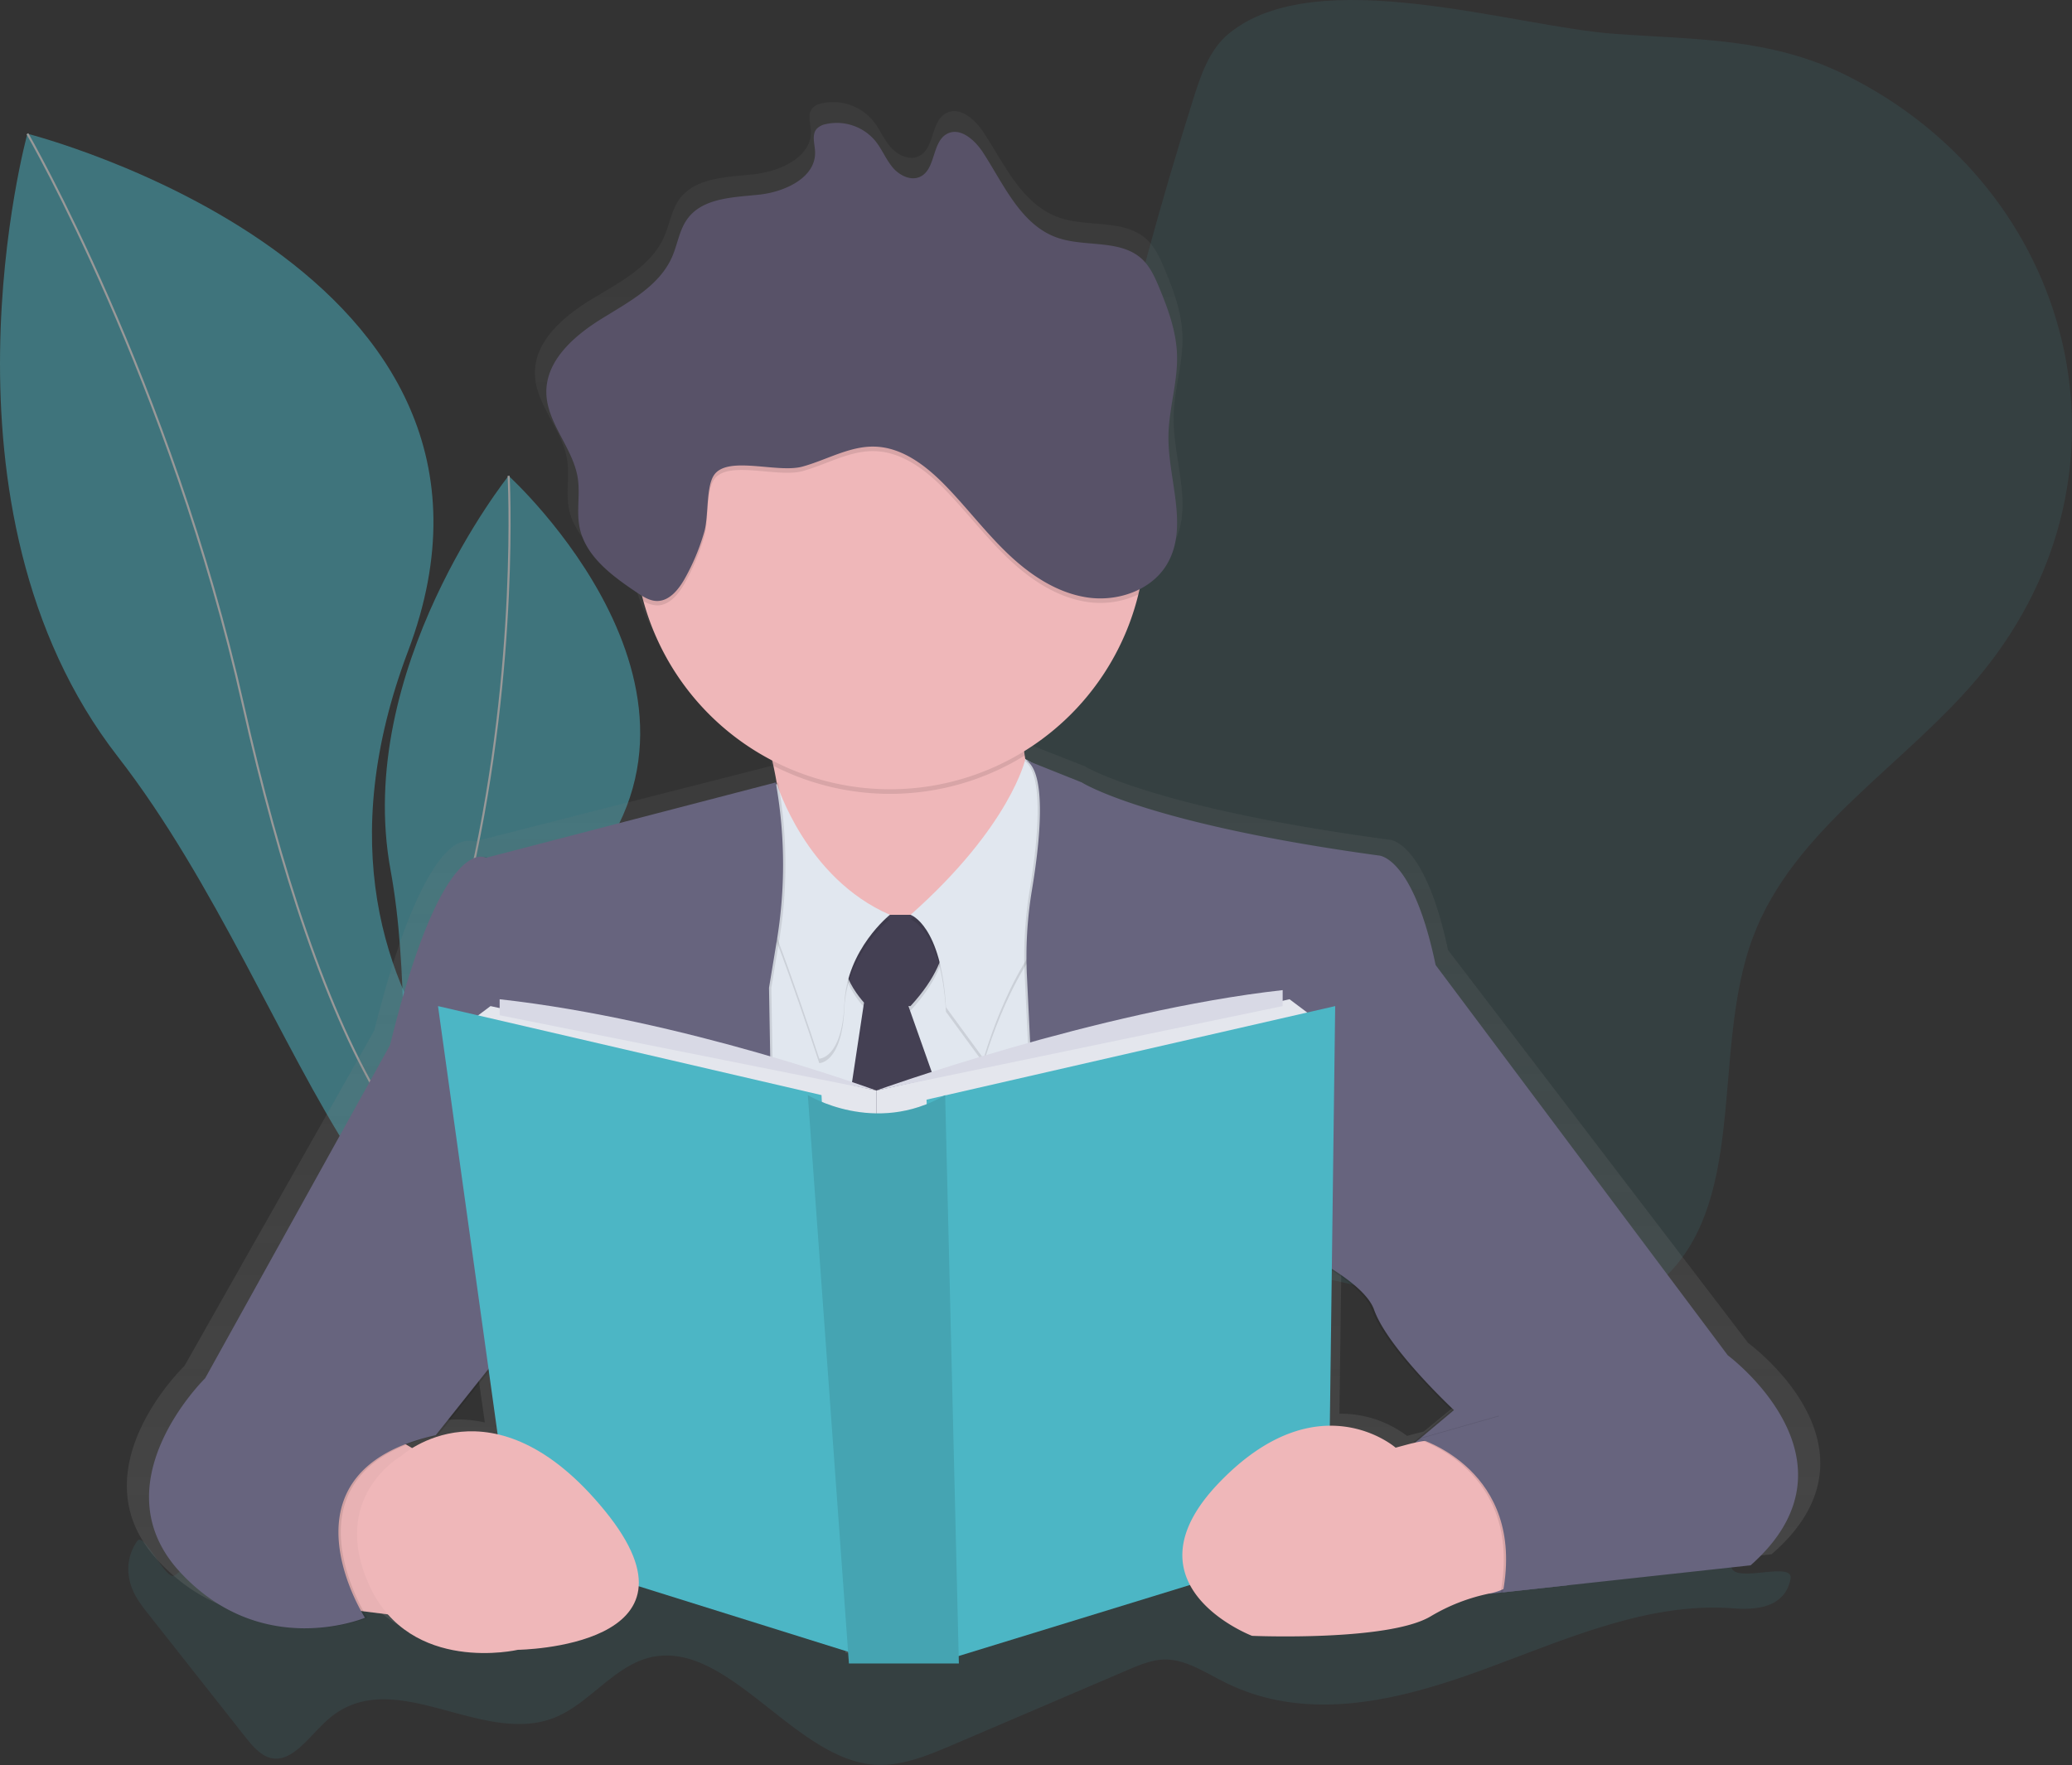 <svg id="5e1838a0-6e06-4e3f-aa75-de6d8e6cdfa0" data-name="Layer 1" xmlns="http://www.w3.org/2000/svg" xmlns:xlink="http://www.w3.org/1999/xlink" width="1007.04" height="858" viewBox="0 0 1007.04 858"><rect x="0" y="0" width="1007.04" height="858" fill="#333333" stroke="none"/><defs><linearGradient id="cc082665-c41a-43d9-8451-73726d32e49c" x1="569.66" y1="824.63" x2="569.66" y2="70.6" gradientUnits="userSpaceOnUse"><stop offset="0" stop-color="gray" stop-opacity="0.25"/><stop offset="0.54" stop-color="gray" stop-opacity="0.12"/><stop offset="1" stop-color="gray" stop-opacity="0.1"/></linearGradient></defs><title>reading list</title><g opacity="0.1"><path d="M693.73,37.32c-9.33,7.66-13.5,19.8-17.14,31.31q-12.24,38.74-22.89,78C643.35,184.65,633.95,223.51,615,258.1s-46.56,63.26-73.87,91.59l-98.38,102c-30.4,31.53-62.83,67.92-62.25,111.72.5,38,27.06,71.71,59.56,91.33s70.48,27.65,107.65,35.37c18.87,3.92,38.9,7.77,57,1.25,21.74-7.82,35.91-28.77,55.78-40.56,35.65-21.17,80.82-9.26,120.76,1.84s87,19.52,119.39-6.34c47-37.53,26.74-113.14,47.73-169.5,19.92-53.49,75-84.25,111.15-128.41,80.76-98.63,45.45-235.63-66-290.93C957,39.39,921,40.32,881.39,37.47,832,33.93,736.3,2.35,693.73,37.32Z" transform="translate(-96.48 -21)" fill="#4cb6c5"/></g><g opacity="0.5"><path d="M389.41,607.83s-165.2-83.6-94.6-270.33S109.8,86,109.8,86s-50.07,181.82,44,302.9S284.16,711,389.41,607.83Z" transform="translate(-96.48 -21)" fill="#4cb6c5"/><path d="M109.8,86s69.7,120.77,104.87,277.87,92.43,286.74,173.89,241" transform="translate(-96.48 -21)" fill="none" stroke="#fff" stroke-miterlimit="10"/></g><g opacity="0.5"><path d="M353.92,638.37s-66.06-94.83,21.58-186.24-31.83-199.82-31.83-199.82S268.32,346.43,286.31,444,270.07,670.7,353.92,638.37Z" transform="translate(-96.48 -21)" fill="#4cb6c5"/><path d="M343.68,252.31s5,90.72-18.1,193.52-27.13,195.38,28.67,190.57" transform="translate(-96.48 -21)" fill="none" stroke="#fff" stroke-miterlimit="10"/></g><g opacity="0.1"><path d="M159.19,787.86c1.16,7.13,5.29,12.56,9.21,17.54l46.65,59.14c3.75,4.76,7.78,9.71,12.82,11,10.53,2.79,19-10.73,28-18.64,32-28.12,75.73,14.69,111.9-1.68,14.47-6.55,26.19-22.11,40.94-27.38,39.05-14,72.14,47.85,112.46,51,13.24,1,26.23-4.44,38.88-9.85l84.38-36.12c5.86-2.51,11.82-5,18-5.15,10.38-.18,20.05,6.5,29.82,11.31,39.33,19.38,83,8.92,123.4-5.76s81.09-33.57,122.85-30.44c10.87.82,25.23.13,28.2-14.13,1.77-8.48-22.12.41-27.65-4.16s7.63-23.64,1.18-24.45c-37.53-4.7-75.77-4.83-112.45,7-19,6.12-37.69,15.44-57.2,17.35-20.34,2-40.57-4.16-60.54-9.76-50.57-14.18-102-25-153.63-22.8-91.76,4-182.14,49.26-273.44,36.14a232.69,232.69,0,0,1-77.4-25.92c-12.32-6.65-11.77,16.9-24.34,24.83-4.09,2.58-14.8-21.48-18-16.85A23.52,23.52,0,0,0,159.19,787.86Z" transform="translate(-96.48 -21)" fill="#4cb6c5"/></g><path d="M946.12,673.83l-145.85-191c-11.39-53.62-28.49-53.62-28.49-53.62-116.22-15.64-148.12-35.75-148.12-35.75l-26-10.18L595.49,382c-.1-.57-.21-1.14-.31-1.73s-.2-1.37-.28-2.06a125.45,125.45,0,0,0,57-76.8c.21-.84.4-1.7.6-2.55a32.84,32.84,0,0,0,13.59-12.11c11.17-18.31.56-41.49.8-62.82.15-13.48,4.8-26.69,4.27-40.16-.44-11.28-4.48-22.11-8.89-32.53-2.14-5.07-4.5-10.25-8.6-14-10.87-9.87-28.47-5.64-42.43-10.5-18.06-6.29-26.47-25.89-36.91-41.65-4-6.08-11.28-12.5-17.85-9.17-7.71,3.9-5.62,17.25-13.41,21-4.72,2.27-10.49-.59-13.86-4.55s-5.3-8.93-8.62-12.93A25.34,25.34,0,0,0,496,71.2a8.53,8.53,0,0,0-4.67,2.39c-2.49,2.9-.93,7.22-.76,11,.59,12.73-15,19.8-27.88,21.15s-28.06,1.51-35.77,11.76c-4.08,5.43-4.95,12.5-7.7,18.68-6.38,14.33-21.81,22.18-35.37,30.41s-27.52,20.23-27.4,35.87c.12,15,13.36,27.15,15.69,42,1.24,7.87-.69,16,.85,23.83,2.83,14.36,16.25,24,28.63,32.15.84.55,1.69,1.1,2.56,1.62.22.88.44,1.75.68,2.62a125.91,125.91,0,0,0,64.36,78c.2.84.39,1.69.58,2.56.59,2.68,1.14,5.47,1.63,8.33l-.38.1,0-.28L327,430.12a6.24,6.24,0,0,0-2.71-.34c-5.9-.48-24.35,5.88-45.88,92.13L186.13,685s-53.55,51.39-12.53,95c20.91,22.21,44.49,27.58,62.58,27.51A86.36,86.36,0,0,0,267,802.29s-.74-1.14-1.88-3.16l12.2,1.49c24,26.68,64.88,17.31,64.88,17.31s58.15-.66,60.29-31.07L507,818.92l.42,5.71h54.88l-.09-3.64,115.46-34.78c9,16.64,31,24.87,31,24.87s67.76,2.85,89.06-9.49a95.17,95.17,0,0,1,28.86-11.11l.59-.06-.14.14,130.46-14C1016.76,725.21,946.12,673.83,946.12,673.83ZM289.45,719.25l-2.87-1.66a106.09,106.09,0,0,1,15.77-4.66l25.38-31.33,4.39,30.9A57.72,57.72,0,0,0,289.45,719.25ZM780.32,719a53.22,53.22,0,0,0-32.85-10.75l1-76.06C758,638.28,766,645,768.37,651.48c6.84,19,39.88,49.15,39.88,49.15l-17.16,14.1h0l-2.67,2.19c-.72.17-1.44.34-2.16.53Z" transform="translate(-96.48 -21)" fill="url(#cc082665-c41a-43d9-8451-73726d32e49c)"/><polygon points="166.28 782 192.91 785.33 208.44 708.77 178.48 691.01 139.65 733.18 166.28 782" fill="#efb7b9"/><polygon points="166.28 782 192.91 785.33 208.44 708.77 178.48 691.01 139.65 733.18 166.28 782" opacity="0.03"/><path d="M620,426.86l-64.35,57.7s-124.27,27.74-93.2-11.1c17.6-22,15.26-55.39,9.92-80.21a208.09,208.09,0,0,0-9.92-33S622.25,263.76,600.06,337c-6.58,21.72-7.5,38.47-5.55,51.27C599.17,418.63,620,426.86,620,426.86Z" transform="translate(-96.48 -21)" fill="#efb7b9"/><path d="M600.06,337c-6.58,21.72-7.5,38.47-5.55,51.27a124.41,124.41,0,0,1-122.12,5,208.09,208.09,0,0,0-9.92-33S622.25,263.76,600.06,337Z" transform="translate(-96.48 -21)" opacity="0.1"/><path d="M653.32,280.4A124.27,124.27,0,1,1,529,156.13,123.91,123.91,0,0,1,653.32,280.4Z" transform="translate(-96.48 -21)" fill="#efb7b9"/><polygon points="347.13 420.29 347.13 647.74 565.71 629.99 529.1 398.1 432.57 455.79 347.13 420.29" fill="#e1e7ef"/><path d="M562.33,581.09,538,512.3H539c25.52-27.74,14.42-44.38,14.42-44.38H518c-22.55,16-6.9,36.73-1.59,42.7l-10.62,70.47Z" transform="translate(-96.48 -21)" opacity="0.1"/><path d="M562.33,578.87,538,510.08H539c25.52-27.74,14.42-44.38,14.42-44.38H518c-22.55,16-6.9,36.73-1.59,42.7l-10.62,70.47Z" transform="translate(-96.48 -21)" fill="#444053"/><path d="M594.81,392.2s-7,32.44-55.77,75.71c0,0,15,5,17.2,44.94l18.31,25s14.42-52.15,39.94-69.9,0-64.35,0-64.35Z" transform="translate(-96.48 -21)" opacity="0.1"/><path d="M594.81,390s-7,32.44-55.77,75.71c0,0,15,5,17.2,44.94l18.31,25s14.42-52.15,39.94-69.9,0-64.35,0-64.35Z" transform="translate(-96.48 -21)" fill="#e1e7ef"/><path d="M529,467.91S508,484.56,506.86,511.19s-12.2,26.63-12.2,26.63-27.74-85.43-36.61-93.2,16-40.54,16-40.54S488,450.16,529,467.91Z" transform="translate(-96.48 -21)" opacity="0.1"/><path d="M529,465.7S508,482.34,506.86,509s-12.2,26.63-12.2,26.63S466.91,450.16,458,442.4s16-40.54,16-40.54S488,447.94,529,465.7Z" transform="translate(-96.48 -21)" fill="#e1e7ef"/><path d="M593.4,390.25l27.74,11.1s31.07,20,144.24,35.51c0,0,16.64,0,27.74,53.26l142,189.73s68.79,51,11.1,102.08l-127,13.87s73.23-69.9-37.72-72.12L802,706.47s-32.18-30-38.83-48.82-61-39.94-61-39.94l6.66,159.77L608.93,793l-14.4-297.3a197.44,197.44,0,0,1,2.4-41.93C600.69,431.22,604.66,395.5,593.4,390.25Z" transform="translate(-96.48 -21)" opacity="0.1"/><path d="M594.51,390.25l27.74,11.1s31.07,20,144.24,35.51c0,0,16.64,0,27.74,53.26l142,189.73s68.79,51,11.1,102.08l-127,13.87s73.23-69.9-37.72-72.12l20.53-17.2s-32.18-30-38.83-48.82-61-39.94-61-39.94l6.66,159.77L610,793l-14.4-297.3a197.44,197.44,0,0,1,2.4-41.93C601.8,431.22,605.77,395.5,594.51,390.25Z" transform="translate(-96.48 -21)" fill="#67647e"/><path d="M474.68,401.34,333.77,438s-21.08-13.31-46.6,91l-89.87,162s-52.15,51-12.2,94.31S275,807.43,275,807.43s-45.49-71,34.4-88.76l30-37.72,135.36,15.53L471.35,501.2l3.79-22.76a226,226,0,0,0,0-74.31Z" transform="translate(-96.48 -21)" opacity="0.1"/><path d="M473.57,401.34,332.66,438s-21.08-13.31-46.6,91l-89.87,162S144,742,184,785.24s89.87,22.19,89.87,22.19-45.49-71,34.4-88.76l30-37.72,135.36,15.53L470.24,501.2,474,478.44a226,226,0,0,0,0-74.31Z" transform="translate(-96.48 -21)" fill="#67647e"/><polygon points="238.4 489.08 225.08 499.06 425.91 550.1 425.91 530.13 238.4 489.08" fill="#e4e6ed"/><polygon points="626.74 485.75 640.05 495.74 425.91 550.1 425.91 530.13 626.74 485.75" fill="#e4e6ed"/><polygon points="212.88 489.08 399.28 532.35 412.59 803.08 249.49 752.04 212.88 489.08" fill="#4cb6c5"/><polygon points="648.93 489.08 450.32 534.57 461.41 806.41 645.6 749.82 648.93 489.08" fill="#4cb6c5"/><path d="M489.1,553.35s32.54,20,66.75,0l6.66,276.28H509.08Z" transform="translate(-96.48 -21)" fill="#4cb6c5"/><path d="M489.1,553.35s32.54,20,66.75,0l6.66,276.28H509.08Z" transform="translate(-96.48 -21)" opacity="0.1"/><path d="M339.32,506.75v7.77l183.07,36.61S429.19,516.73,339.32,506.75Z" transform="translate(-96.48 -21)" fill="#d8d9e5"/><path d="M719.89,502.31v7.77l-197.5,41.05S630,512.3,719.89,502.31Z" transform="translate(-96.48 -21)" fill="#d8d9e5"/><path d="M780.58,723.18l-5.79,1.56s-37.71-33-85.78,17,16,74.47,16,74.47,66,2.83,86.73-9.43a91.23,91.23,0,0,1,28.89-11.19,29.52,29.52,0,0,0,16.18-9.13h0a38.61,38.61,0,0,0,9.66-31.84h0A38.61,38.61,0,0,0,818.07,723h0A73.16,73.16,0,0,0,780.58,723.18Z" transform="translate(-96.48 -21)" fill="#efb7b9"/><path d="M291.61,728.66s44.38-39.94,98.75,26.63S348.19,823,348.19,823,296,835.17,276.07,791.9,291.61,728.66,291.61,728.66Z" transform="translate(-96.48 -21)" fill="#efb7b9"/><path d="M785.28,720.47s51.59,15.06,40.53,74.59l31.18-3.4,6.58-30.27-13.31-42.16-25.52-10Z" transform="translate(-96.48 -21)" opacity="0.1"/><path d="M786.39,720.47s51.59,15.06,40.53,74.59l31.18-3.4,6.58-30.27-13.31-42.16-25.52-10Z" transform="translate(-96.48 -21)" fill="#67647e"/><path d="M653.32,280.4a123.91,123.91,0,0,1-3.54,29.52,43.16,43.16,0,0,1-25.06,3.68c-14.7-2.25-27.68-11-38.43-21.27s-19.77-22.22-30.14-32.9c-9.4-9.68-21-18.73-34.48-19.12-12.24-.36-23.39,6.48-35.19,9.72-12.36,3.4-37.26-5.88-43.29,4.6-3.54,6.16-2.29,19.71-4.38,27a105.93,105.93,0,0,1-9.53,22.85c-3,5.27-7.41,10.86-13.46,10.81a13.61,13.61,0,0,1-6.64-2.12,124.28,124.28,0,1,1,244.15-32.8Z" transform="translate(-96.48 -21)" opacity="0.1"/><path d="M486.47,247.83c11.81-3.24,23-10.08,35.19-9.72,13.48.39,25.09,9.44,34.48,19.12,10.36,10.67,19.38,22.62,30.14,32.9s23.73,19,38.43,21.27,31.25-3.26,38.88-16c10.87-18.18.55-41.21.78-62.39.15-13.39,4.67-26.51,4.16-39.89-.43-11.2-4.36-22-8.65-32.31-2.09-5-4.38-10.18-8.38-13.89-10.59-9.8-27.72-5.6-41.32-10.43-17.58-6.25-25.78-25.72-35.94-41.37-3.92-6-11-12.41-17.38-9.11-7.51,3.88-5.47,17.14-13.06,20.86-4.6,2.25-10.22-.59-13.5-4.52s-5.17-8.87-8.39-12.84a24.4,24.4,0,0,0-24-8.19,8.25,8.25,0,0,0-4.55,2.37c-2.42,2.88-.91,7.17-.74,10.93.58,12.64-14.57,19.66-27.15,21s-27.33,1.5-34.83,11.69c-4,5.39-4.82,12.41-7.5,18.55-6.22,14.24-21.24,22-34.45,30.21s-26.8,20.1-26.68,35.63c.12,14.93,13,27,15.28,41.73,1.2,7.82-.67,15.9.83,23.67,2.75,14.26,15.82,23.83,27.88,31.93,3,2,6.2,4.09,9.8,4.12,6,.05,10.49-5.54,13.46-10.81a106,106,0,0,0,9.53-22.85c2.09-7.31.84-20.86,4.38-27C449.21,241.95,474.11,251.22,486.47,247.83Z" transform="translate(-96.48 -21)" fill="#585268"/></svg>
